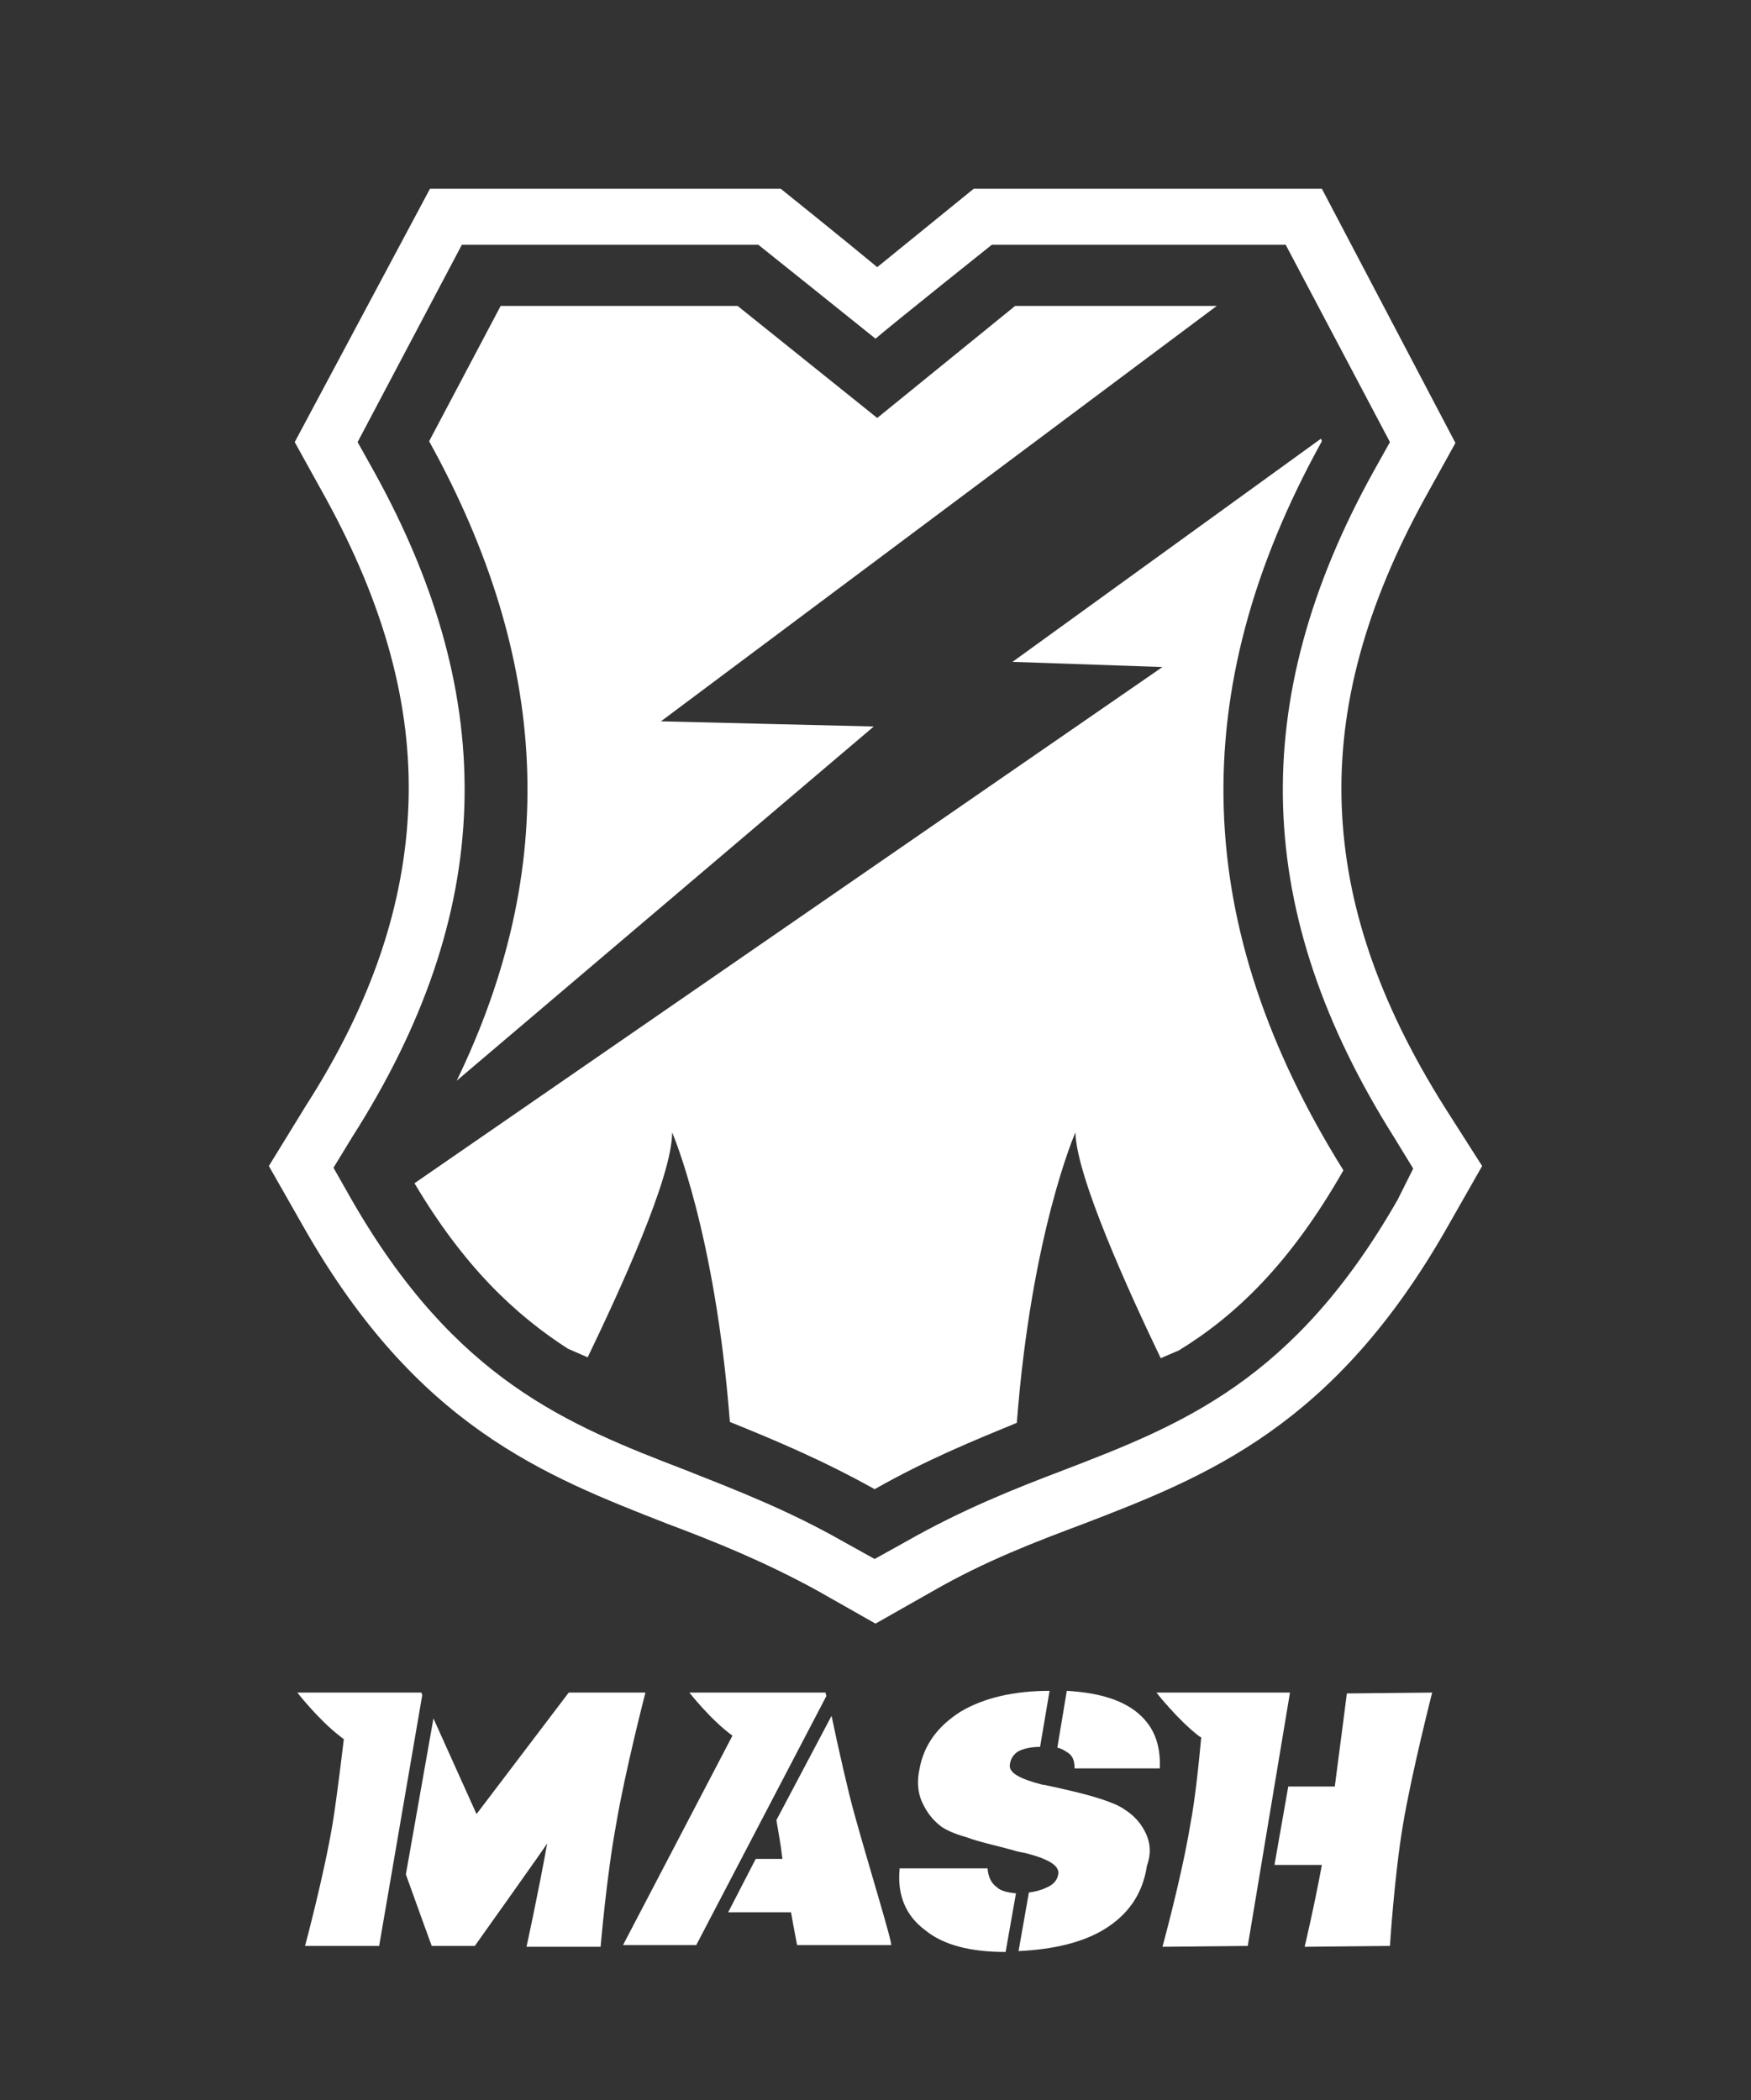 <?xml version="1.0" encoding="utf-8"?>
<!-- Generator: Adobe Illustrator 19.2.1, SVG Export Plug-In . SVG Version: 6.00 Build 0)  -->
<svg version="1.1" id="Layer_1" xmlns="http://www.w3.org/2000/svg" xmlns:xlink="http://www.w3.org/1999/xlink" x="0px" y="0px"
	 viewBox="0 0 203.2 243.7" style="enable-background:new 0 0 203.2 243.7;" xml:space="preserve">
<rect x="0" y="0" width="203.2" height="243.7" fill="#333333" stroke="none"/>
<style type="text/css">
	.st0{fill:#FFFFFF;}
</style>
<g>
	<path class="st0" d="M167.6,128.4c-7.6-12.1-11.5-23.5-11.9-35c-0.4-11.5,2.8-23.1,9.6-35.5l3.6-6.5l-15.5-29.5H113
		c0,0-7.5,6.1-11.2,9.1c-3.6-3-11.2-9.1-11.2-9.1H49.9L34.2,51.3l3.6,6.5c6.8,12.4,10,24,9.6,35.5c-0.4,11.5-4.2,23-11.9,35l-4.3,7
		l4.1,7.2c13.1,23,27.8,28.7,42.1,34.3c5.6,2.1,11.3,4.4,17.5,7.8l6.7,3.8l6.7-3.8c6.1-3.5,11.9-5.7,17.5-7.8
		c14.3-5.5,29-11.3,42.1-34.3l4.1-7.2L167.6,128.4z M162.2,139.2c-12,21-25,26.1-38.8,31.4c-5.8,2.2-11.8,4.6-18.3,8.3l-3.6,2
		l-3.6-2c-6.5-3.7-12.5-6-18.3-8.3c-13.8-5.3-26.8-10.5-38.8-31.4l-2.1-3.7l2.2-3.6c16.5-25.9,17.3-50.5,2.5-77.2l-1.9-3.4
		l12.1-22.9h34.4c0,0,11.5,9.2,13.6,10.9c2.1-1.8,13.5-10.9,13.5-10.9h34.1l12.1,22.9l-1.9,3.4c-14.8,26.7-14,51.3,2.4,77.3l2.2,3.6
		L162.2,139.2z"/>
	<path class="st0" d="M76.7,83.7l64.5-48.2h-23.4l-16,13l-16.2-13H58.1l-8.3,15.7c14.1,25.5,15.1,49.6,3.2,74.2l48.4-41.1L76.7,83.7
		z"/>
	<path class="st0" d="M153.4,51.2l-0.1-0.3l-35.8,25.9l17.4,0.6l-86.8,59.9c5.7,9.6,11.6,15.2,17.8,19.2l2.3,1
		c3.7-7.7,9.8-20.9,9.8-26.1c0,0,5,11.5,6.7,33.6c5.2,2.1,10.7,4.4,16.8,7.8c6-3.4,11.4-5.6,16.5-7.7c1.7-22.1,6.8-33.7,6.8-33.7
		c0.1,5.1,6.2,18.5,9.9,26.2l2.1-0.9c6.7-4.1,13-10.2,19.1-20.9C138.3,107.6,137.3,80.3,153.4,51.2z"/>
</g>
<g>
	<path class="st0" d="M131.7,198.5c-1.9-1.4-4.5-2.1-7.9-2.3l-1.1,6.6c0.5,0.1,0.8,0.3,1.1,0.5c0.7,0.4,0.9,1,0.9,1.9h9.9
		C134.7,202.2,133.8,200.1,131.7,198.5z"/>
	<g>
		<path class="st0" d="M49,196.7l-0.1-0.3H42h-7.5c0,0,2.5,3.2,5,5.1c0.1,0.1,0.4,0.3,0.4,0.3s-0.8,6.8-1.3,9.8
			c-1,6-3.2,14.2-3.2,14.2h8.6L49,196.7z"/>
		<path class="st0" d="M66,196.4l-10.7,14.1l-5-11.1l-3.2,18.1c1.5,4.2,3,8.3,3,8.3h5c0,0,8.4-11.8,8.4-11.9c-1,5.6-2.4,12-2.4,12
			h8.6c0,0,0.7-8.3,1.8-14.2c1-6,3.4-15.3,3.4-15.3L66,196.4z"/>
	</g>
	<g>
		<path class="st0" d="M117.9,219.7c-1-0.1-1.8-0.3-2.2-0.7c-0.7-0.5-1-1.2-1.1-2.2h-10.2c-0.3,3.1,0.7,5.5,3,7.2
			c2.1,1.7,5.2,2.5,9.3,2.5L117.9,219.7z"/>
		<path class="st0" d="M133,212.8c-0.5-1.1-1.3-2.1-2.6-2.9c-1-0.7-3.4-1.5-7-2.3c-0.8-0.2-1.4-0.3-1.8-0.4c-0.1,0-0.3-0.1-0.6-0.1
			c-2.7-0.7-4-1.4-3.8-2.4c0.1-0.7,0.5-1.2,1-1.5c0.6-0.3,1.5-0.5,2.5-0.5l0,0l1.1-6.5c-4.1,0-7.6,0.8-10.3,2.4
			c-2.7,1.7-4.3,3.9-4.8,6.7c-0.3,1.4-0.2,2.7,0.3,3.8c0.5,1.1,1.2,2.1,2.3,2.9c0.6,0.4,1.5,0.8,2.9,1.2c1.3,0.5,3.2,0.9,5.4,1.5
			c0.3,0.1,0.7,0.2,1.3,0.3c2.8,0.7,4.1,1.5,3.9,2.5c-0.1,0.7-0.6,1.2-1.3,1.5c-0.6,0.3-1.3,0.5-2.1,0.6l-1.2,6.8
			c4.1-0.2,7.4-1,9.9-2.5c2.8-1.7,4.5-4.1,5-7.4C133.6,215.1,133.5,213.9,133,212.8z"/>
	</g>
	<g>
		<path class="st0" d="M95.9,196.8c-0.1-0.3-0.1-0.4-0.1-0.4H80c0,0,2.5,3.2,5,5c-0.2,0.4-12.7,24.3-12.7,24.3h8.5L95.9,196.8z"/>
		<path class="st0" d="M99.1,210.3c-0.6-2.1-1.9-7.8-2.6-11.2l-6.4,12.1c0.2,1.2,0.5,2.8,0.7,4.5h-3.1l-3.2,6.2h7.3
			c0.3,1.8,0.6,3.2,0.7,3.8h10.9C103.7,225.8,100.6,215.8,99.1,210.3z"/>
	</g>
	<g>
		<path class="st0" d="M149.7,196.4h-15.5c0,0,2.5,3.2,5,5.1c0.1,0,0.1,0.1,0.2,0.1c-0.3,3.2-0.7,7.2-1.3,10.3c-1,6-3.2,14-3.2,14
			l9.9-0.1L149.7,196.4z"/>
		<path class="st0" d="M156.3,196.5c0,0-0.7,5.5-1.4,10.8h-5.4l-1.6,9.1h5.5c-0.9,4.9-2,9.5-2,9.5l9.9-0.1c0,0,0.5-8,1.5-14
			c1-6,3.4-15.4,3.4-15.4L156.3,196.5z"/>
	</g>
</g>
</svg>
